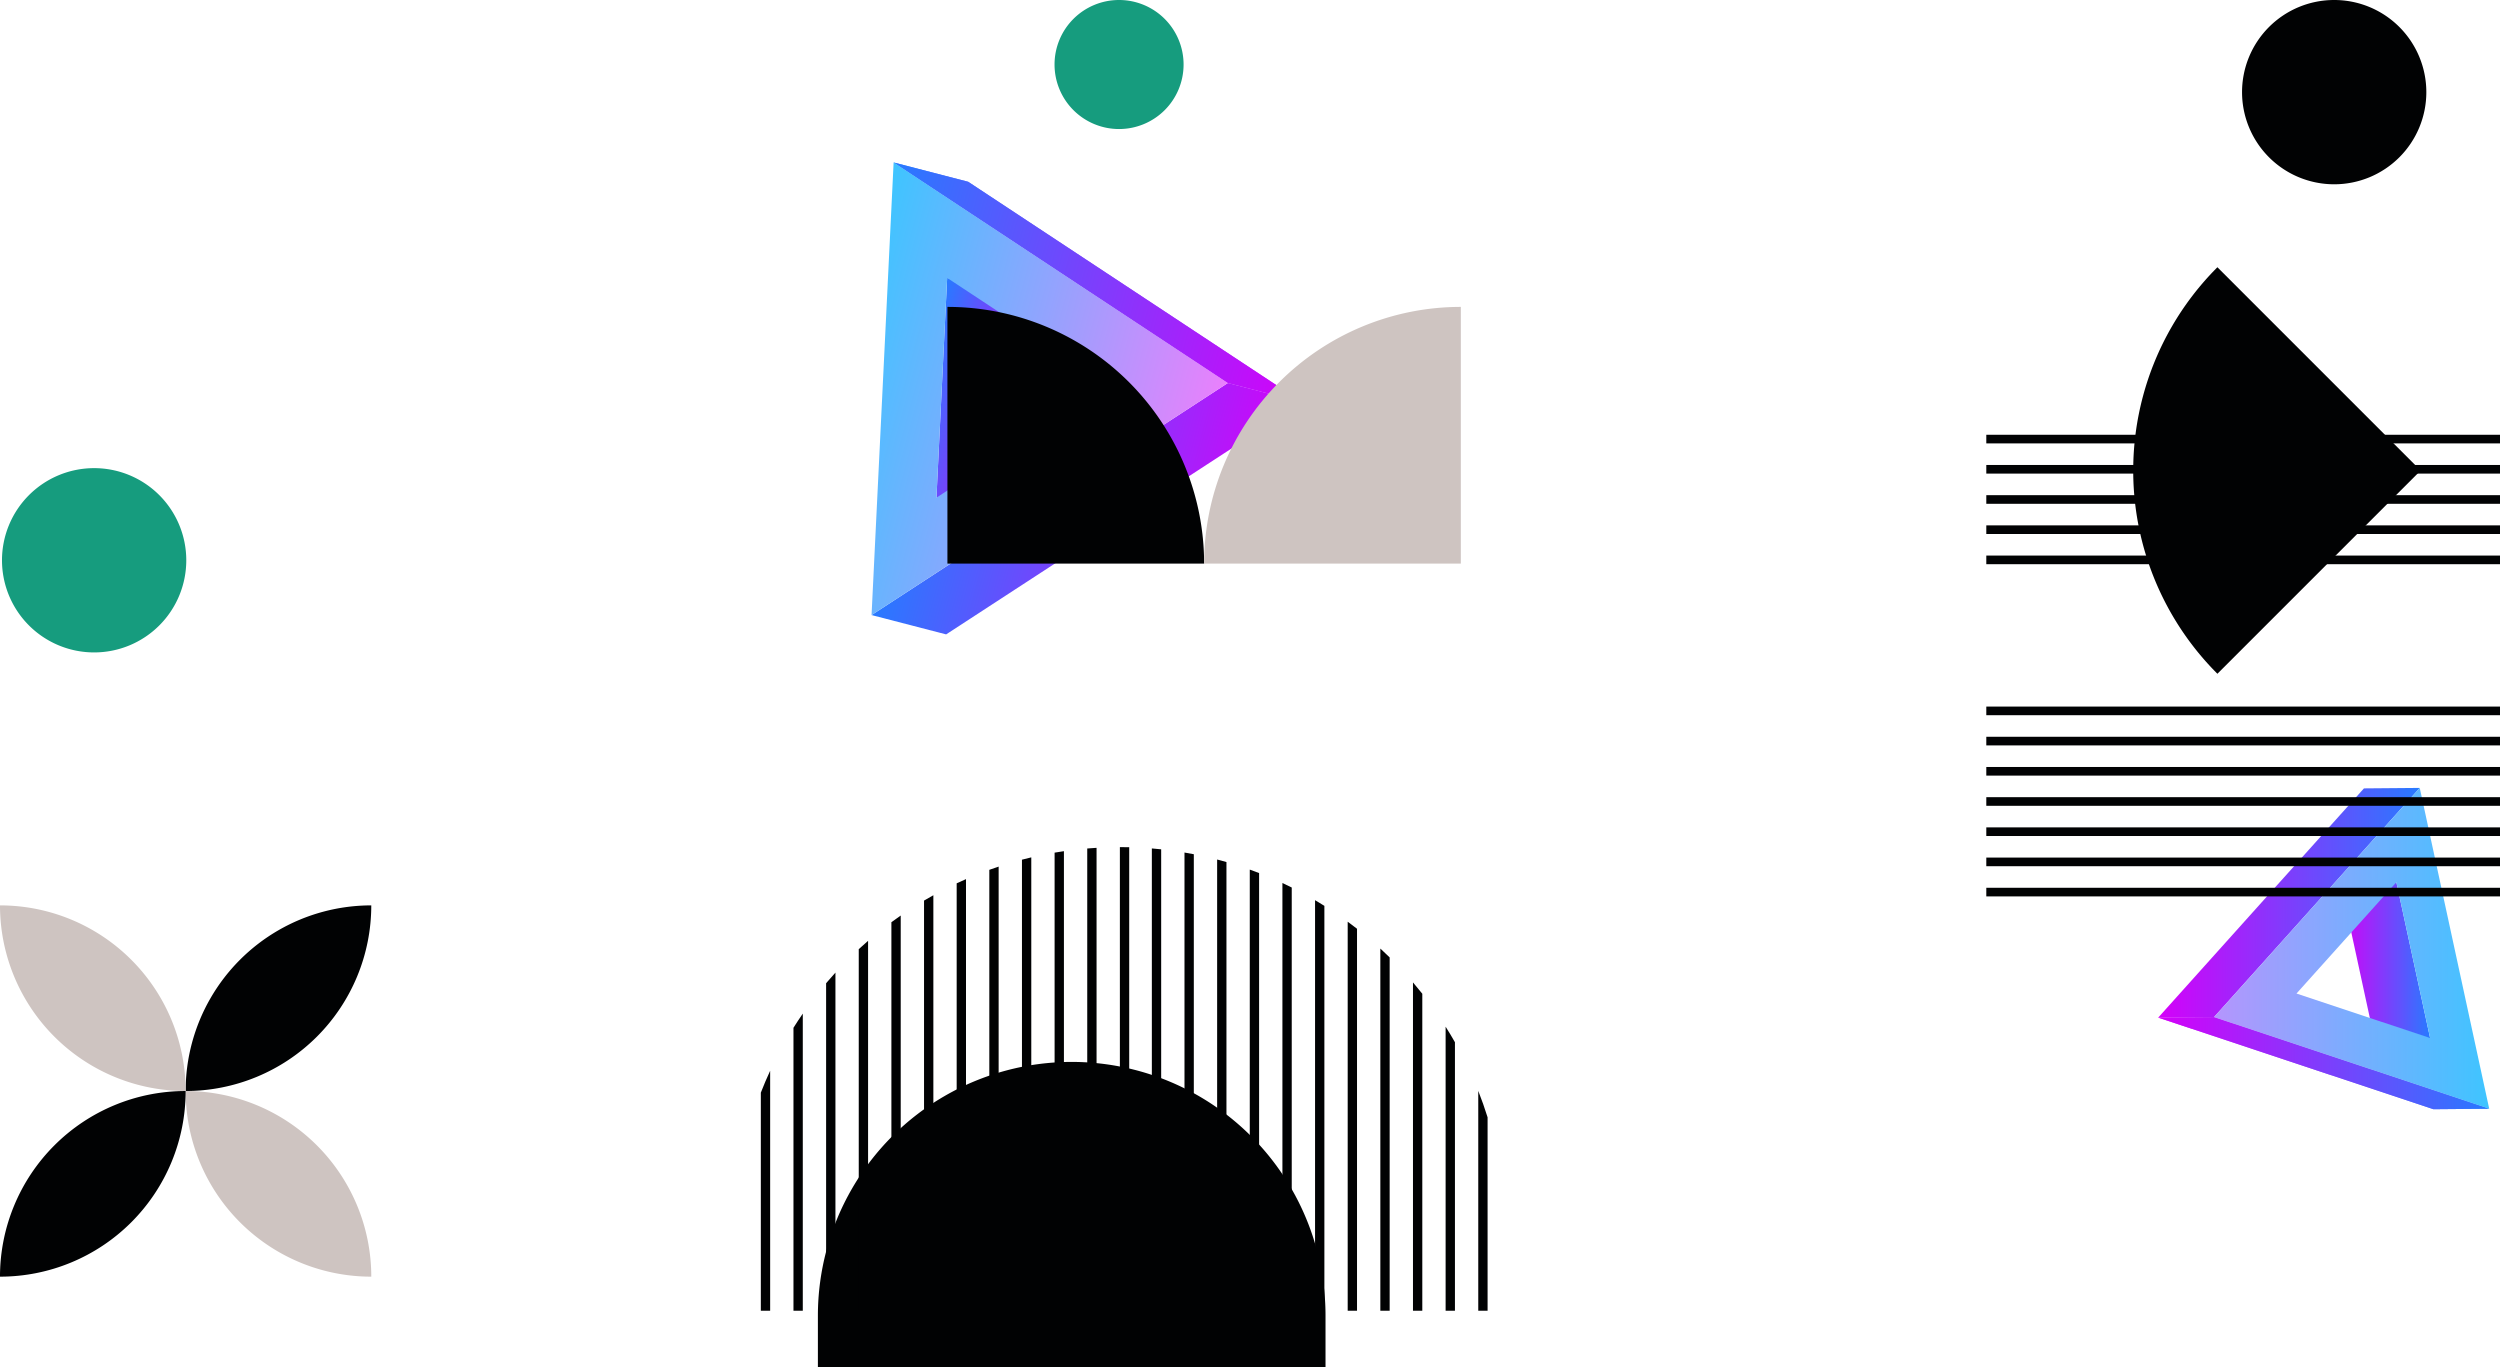 <svg xmlns="http://www.w3.org/2000/svg" xmlns:xlink="http://www.w3.org/1999/xlink" width="1590.363" height="869.886" viewBox="0 0 1590.363 869.886">
  <defs>
    <linearGradient id="linear-gradient" y1="0.5" x2="1" y2="0.5" gradientUnits="objectBoundingBox">
      <stop offset="0" stop-color="#d500f9"/>
      <stop offset="0.99" stop-color="#2979ff"/>
    </linearGradient>
    <linearGradient id="linear-gradient-4" y1="0.5" x2="1" y2="0.5" gradientUnits="objectBoundingBox">
      <stop offset="0" stop-color="#ea80fc"/>
      <stop offset="0.99" stop-color="#40c4ff"/>
    </linearGradient>
  </defs>
  <g id="Group_31218" data-name="Group 31218" transform="translate(-118.576 -202.114)">
    <g id="Group_2360" data-name="Group 2360" transform="matrix(-0.966, -0.259, 0.259, -0.966, 894.875, 652.872)">
      <g id="Group_2359" data-name="Group 2359" style="isolation: isolate">
        <g id="Group_2355" data-name="Group 2355" transform="translate(160.136 82.84)">
          <path id="Path_1541" data-name="Path 1541" d="M3.726,516.824l-49,.41L-74.894,380.467l49-.41Z" transform="translate(74.894 -380.057)" fill="url(#linear-gradient)"/>
        </g>
        <g id="Group_2356" data-name="Group 2356" transform="translate(0 0.001)">
          <path id="Path_1542" data-name="Path 1542" d="M-119.169,533.091l-49,.41L12.507,332.217l49-.41Z" transform="translate(168.167 -331.806)" fill="url(#linear-gradient)"/>
        </g>
        <g id="Group_2357" data-name="Group 2357" transform="translate(0 201.285)">
          <path id="Path_1543" data-name="Path 1543" d="M122.508,529.488l-49,.41-241.677-80.441,49-.41Z" transform="translate(168.167 -449.047)" fill="url(#linear-gradient)"/>
        </g>
        <g id="Group_2358" data-name="Group 2358" transform="translate(48.997)">
          <path id="Path_1544" data-name="Path 1544" d="M41.047,331.806l61,281.726-241.678-80.44ZM-67.189,512.357l117.32,39.055L20.508,414.646l-87.7,97.711" transform="translate(139.628 -331.806)" fill="url(#linear-gradient-4)"/>
        </g>
      </g>
    </g>
    <g id="Group_2361" data-name="Group 2361" transform="matrix(-0.966, -0.259, 0.259, -0.966, 946.971, 458.446)" opacity="0.74" style="mix-blend-mode: multiply;isolation: isolate">
      <path id="Path_1545" data-name="Path 1545" d="M122.508,529.488l-49,.41-241.677-80.441,49-.41Z" transform="translate(168.167 -449.047)" fill="url(#linear-gradient)"/>
    </g>
    <g id="Group_2360-2" data-name="Group 2360" transform="translate(1491.5 703.345)">
      <g id="Group_2359-2" data-name="Group 2359" style="isolation: isolate">
        <g id="Group_2355-2" data-name="Group 2355" transform="translate(116.011 60.014)">
          <path id="Path_1541-2" data-name="Path 1541" d="M-17.938,479.138l-35.5.3-21.46-99.081,35.5-.3Z" transform="translate(74.894 -380.057)" fill="url(#linear-gradient)"/>
        </g>
        <g id="Group_2356-2" data-name="Group 2356" transform="translate(0 0)">
          <path id="Path_1542-2" data-name="Path 1542" d="M-132.671,477.627l-35.5.3L-37.278,332.1l35.5-.3Z" transform="translate(168.167 -331.806)" fill="url(#linear-gradient)"/>
        </g>
        <g id="Group_2357-2" data-name="Group 2357" transform="translate(0 145.821)">
          <path id="Path_1543-2" data-name="Path 1543" d="M42.413,507.322l-35.5.3-175.083-58.276,35.5-.3Z" transform="translate(168.167 -449.047)" fill="url(#linear-gradient)"/>
        </g>
        <g id="Group_2358-2" data-name="Group 2358" transform="translate(35.496)">
          <path id="Path_1544-2" data-name="Path 1544" d="M-8.738,331.806,35.456,535.9l-175.084-58.275Zm-78.411,130.8L-2.157,490.9l-21.46-99.08-63.532,70.787" transform="translate(139.628 -331.806)" fill="url(#linear-gradient-4)"/>
        </g>
      </g>
    </g>
    <g id="Group_2361-2" data-name="Group 2361" transform="translate(1491.5 849.166)" opacity="0.74" style="mix-blend-mode: multiply;isolation: isolate">
      <path id="Path_1545-2" data-name="Path 1545" d="M42.413,507.322l-35.5.3-175.083-58.276,35.5-.3Z" transform="translate(168.167 -449.047)" fill="url(#linear-gradient)"/>
    </g>
    <path id="Path_10748" data-name="Path 10748" d="M-1216.574,1201.948h0a118.092,118.092,0,0,1,118.093-118.093h0a118.1,118.1,0,0,1-118.1,118.093Z" transform="translate(1453.246 -305.786)" fill="#010203"/>
    <path id="Path_10749" data-name="Path 10749" d="M-1216.574,1129.061h0a118.1,118.1,0,0,1,118.093,118.1h0a118.094,118.094,0,0,1-118.093-118.1Z" transform="translate(1453.246 -232.9)" fill="#cec4c1"/>
    <path id="Path_10750" data-name="Path 10750" d="M-1143.686,1201.948h0a118.094,118.094,0,0,0-118.1-118.093h0a118.094,118.094,0,0,0,118.1,118.093Z" transform="translate(1380.358 -305.786)" fill="#cec4c1"/>
    <path id="Path_10751" data-name="Path 10751" d="M-1143.686,1129.061h0a118.1,118.1,0,0,0-118.1,118.1h0a118.1,118.1,0,0,0,118.1-118.1Z" transform="translate(1380.358 -232.9)" fill="#010203"/>
    <path id="Path_10577" data-name="Path 10577" d="M-990.712,1124.036a58.615,58.615,0,0,1-58.617,58.614,58.615,58.615,0,0,1-58.614-58.614,58.615,58.615,0,0,1,58.614-58.617,58.616,58.616,0,0,1,58.617,58.617Z" transform="translate(1227.788 -565.499)" fill="#169c7e"/>
    <path id="Path_10578" data-name="Path 10578" d="M-1019.13,977.635a41.042,41.042,0,0,1-41.044,41.044,41.042,41.042,0,0,1-41.042-41.044,41.041,41.041,0,0,1,41.042-41.042,41.042,41.042,0,0,1,41.044,41.042Z" transform="translate(1890.634 -734.479)" fill="#169c7e"/>
    <path id="Path_10579" data-name="Path 10579" d="M-990.712,1057.45a58.613,58.613,0,0,1-58.617,58.614,58.613,58.613,0,0,1-58.614-58.614,58.616,58.616,0,0,1,58.614-58.617,58.616,58.616,0,0,1,58.617,58.617Z" transform="translate(2652.788 -796.719)" fill="#010203"/>
    <path id="Path_10744" data-name="Path 10744" d="M-1147.505,1275.059v-163.3h0a163.3,163.3,0,0,1,163.3,163.3h-163.3Z" transform="translate(1868.777 -714.413)" fill="#010203"/>
    <path id="Path_10745" data-name="Path 10745" d="M-921.691,1275.059v-163.3h0a163.3,163.3,0,0,0-163.3,163.3h163.3Z" transform="translate(1969.565 -714.413)" fill="#cec4c1"/>
    <path id="Path_12415" data-name="Path 12415" d="M-969.677,1032.2v5.488h-326.786V1032.2Z" transform="translate(2678.616 -265.331)" fill="#010203"/>
    <path id="Path_12416" data-name="Path 12416" d="M-969.677,1024.847v5.491h-326.786v-5.491Z" transform="translate(2678.616 -277.189)" fill="#010203"/>
    <path id="Path_12417" data-name="Path 12417" d="M-969.677,1017.493v5.488h-326.786v-5.488Z" transform="translate(2678.616 -289.045)" fill="#010203"/>
    <path id="Path_12418" data-name="Path 12418" d="M-969.677,1010.138v5.491h-326.786v-5.491Z" transform="translate(2678.616 -300.904)" fill="#010203"/>
    <path id="Path_12419" data-name="Path 12419" d="M-969.677,1002.784v5.489h-326.786v-5.489Z" transform="translate(2678.616 -312.76)" fill="#010203"/>
    <path id="Path_12420" data-name="Path 12420" d="M-969.677,995.429v5.491h-326.786v-5.491Z" transform="translate(2678.616 -324.619)" fill="#010203"/>
    <path id="Path_12421" data-name="Path 12421" d="M-969.677,988.075v5.488h-326.786v-5.488Z" transform="translate(2678.616 -336.476)" fill="#010203"/>
    <path id="Path_12424" data-name="Path 12424" d="M-969.677,951.3v5.491h-326.786V951.3Z" transform="translate(2678.616 -395.764)" fill="#010203"/>
    <path id="Path_12425" data-name="Path 12425" d="M-969.677,943.948v5.489h-326.786v-5.489Z" transform="translate(2678.616 -407.621)" fill="#010203"/>
    <path id="Path_12426" data-name="Path 12426" d="M-969.677,936.593v5.488h-326.786v-5.488Z" transform="translate(2678.616 -419.479)" fill="#010203"/>
    <path id="Path_12427" data-name="Path 12427" d="M-969.677,929.239v5.486h-326.786v-5.486Z" transform="translate(2678.616 -431.335)" fill="#010203"/>
    <path id="Path_12428" data-name="Path 12428" d="M-969.677,921.884v5.488h-326.786v-5.488Z" transform="translate(2678.616 -443.194)" fill="#010203"/>
    <path id="Path_12429" data-name="Path 12429" d="M-1077.818,1010.395-1207.125,1139.7h0a182.866,182.866,0,0,1,0-258.613v0l129.308,129.308Z" transform="translate(2736.297 -508.97)" fill="#010203"/>
    <path id="Path_10769" data-name="Path 10769" d="M-521.165,1294.223H-844.092v-32.891a161.463,161.463,0,0,1,161.465-161.462h0a161.463,161.463,0,0,1,161.462,161.462v32.891Z" transform="translate(1482.964 -222.223)" fill="#010203"/>
    <path id="Path_10770" data-name="Path 10770" d="M-787.811,1073.091q-2.99,1.658-5.932,3.4v260.9h5.932V1073.091Z" transform="translate(1500.139 -301.476)" fill="#010203"/>
    <path id="Path_10771" data-name="Path 10771" d="M-771.914,1066.118q-2.982.991-5.932,2.051v280.47h5.932V1066.118Z" transform="translate(1525.771 -312.718)" fill="#010203"/>
    <path id="Path_10772" data-name="Path 10772" d="M-748.068,1061.547q-2.974.177-5.932.423v294.038h5.932V1061.547Z" transform="translate(1564.217 -320.088)" fill="#010203"/>
    <path id="Path_10773" data-name="Path 10773" d="M-756.018,1062.36q-2.978.431-5.93.938v291.4h5.93V1062.36Z" transform="translate(1551.403 -318.777)" fill="#010203"/>
    <path id="Path_10774" data-name="Path 10774" d="M-763.963,1063.869q-2.982.7-5.935,1.476v286.92h5.935v-288.4Z" transform="translate(1538.585 -316.344)" fill="#010203"/>
    <path id="Path_10775" data-name="Path 10775" d="M-779.862,1069.164q-2.986,1.3-5.933,2.683v271.881h5.933V1069.164Z" transform="translate(1512.955 -307.807)" fill="#010203"/>
    <path id="Path_10776" data-name="Path 10776" d="M-827.557,1115.833q-3.174,6.857-5.93,13.934v138.718h5.93V1115.833Z" transform="translate(1436.062 -232.564)" fill="#010203"/>
    <path id="Path_10777" data-name="Path 10777" d="M-809.642,1319.5h5.935V1084.191c-2.012,1.737-3.984,3.519-5.935,5.319V1319.5Z" transform="translate(1474.507 -283.58)" fill="#010203"/>
    <path id="Path_10779" data-name="Path 10779" d="M-819.607,1101.919q-3.064,4.436-5.932,9.007v179.991h5.932v-189Z" transform="translate(1448.876 -254.998)" fill="#010203"/>
    <path id="Path_10780" data-name="Path 10780" d="M-795.76,1078.035q-3,2.077-5.932,4.24v247.15h5.932v-251.39Z" transform="translate(1487.323 -293.504)" fill="#010203"/>
    <path id="Path_10781" data-name="Path 10781" d="M-811.657,1091.929q-3.033,3.319-5.933,6.756v208.34h5.933v-215.1Z" transform="translate(1461.692 -271.104)" fill="#010203"/>
    <path id="Path_10782" data-name="Path 10782" d="M-708.487,1069.055q-2.947-1.144-5.932-2.21v280.622h5.932V1069.055Z" transform="translate(1628.031 -311.546)" fill="#010203"/>
    <path id="Path_10783" data-name="Path 10783" d="M-676.694,1091.713q-2.919-2.869-5.93-5.638v230.388h5.93v-224.75Z" transform="translate(1679.295 -280.542)" fill="#010203"/>
    <path id="Path_10784" data-name="Path 10784" d="M-684.641,1084.023c-1.954-1.528-3.934-3.017-5.933-4.485V1327h5.933V1084.023Z" transform="translate(1666.479 -291.082)" fill="#010203"/>
    <path id="Path_10785" data-name="Path 10785" d="M-660.795,1114.988q-2.853-5.015-5.932-9.885v180.681h5.932v-170.8Z" transform="translate(1704.926 -249.864)" fill="#010203"/>
    <path id="Path_10786" data-name="Path 10786" d="M-732.334,1062.254q-2.955-.314-5.932-.559V1355.77h5.932V1062.254Z" transform="translate(1589.585 -319.85)" fill="#010203"/>
    <path id="Path_10787" data-name="Path 10787" d="M-652.846,1137.55q-2.668-8.542-5.932-16.812v139.838h5.932V1137.55Z" transform="translate(1717.742 -224.656)" fill="#010203"/>
    <path id="Path_10788" data-name="Path 10788" d="M-674.676,1303.167h5.935V1101.533q-2.9-3.668-5.935-7.213v208.847Z" transform="translate(1692.109 -267.247)" fill="#010203"/>
    <path id="Path_10789" data-name="Path 10789" d="M-692.589,1077.9q-2.939-1.842-5.932-3.608v261.157h5.932V1077.9Z" transform="translate(1653.663 -299.533)" fill="#010203"/>
    <path id="Path_10790" data-name="Path 10790" d="M-724.383,1063.771q-2.954-.576-5.935-1.079v291.47h5.935V1063.771Z" transform="translate(1602.399 -318.242)" fill="#010203"/>
    <path id="Path_10791" data-name="Path 10791" d="M-746.051,1061.372v294.919h5.935V1061.445q-2.962-.071-5.935-.073Z" transform="translate(1577.033 -320.371)" fill="#010203"/>
    <path id="Path_10792" data-name="Path 10792" d="M-700.539,1072.975q-2.943-1.469-5.932-2.86v272.079h5.932V1072.975Z" transform="translate(1640.847 -306.274)" fill="#010203"/>
    <path id="Path_10793" data-name="Path 10793" d="M-716.438,1066.014q-2.95-.846-5.93-1.625v287.037h5.93V1066.014Z" transform="translate(1615.217 -315.506)" fill="#010203"/>
  </g>
</svg>
